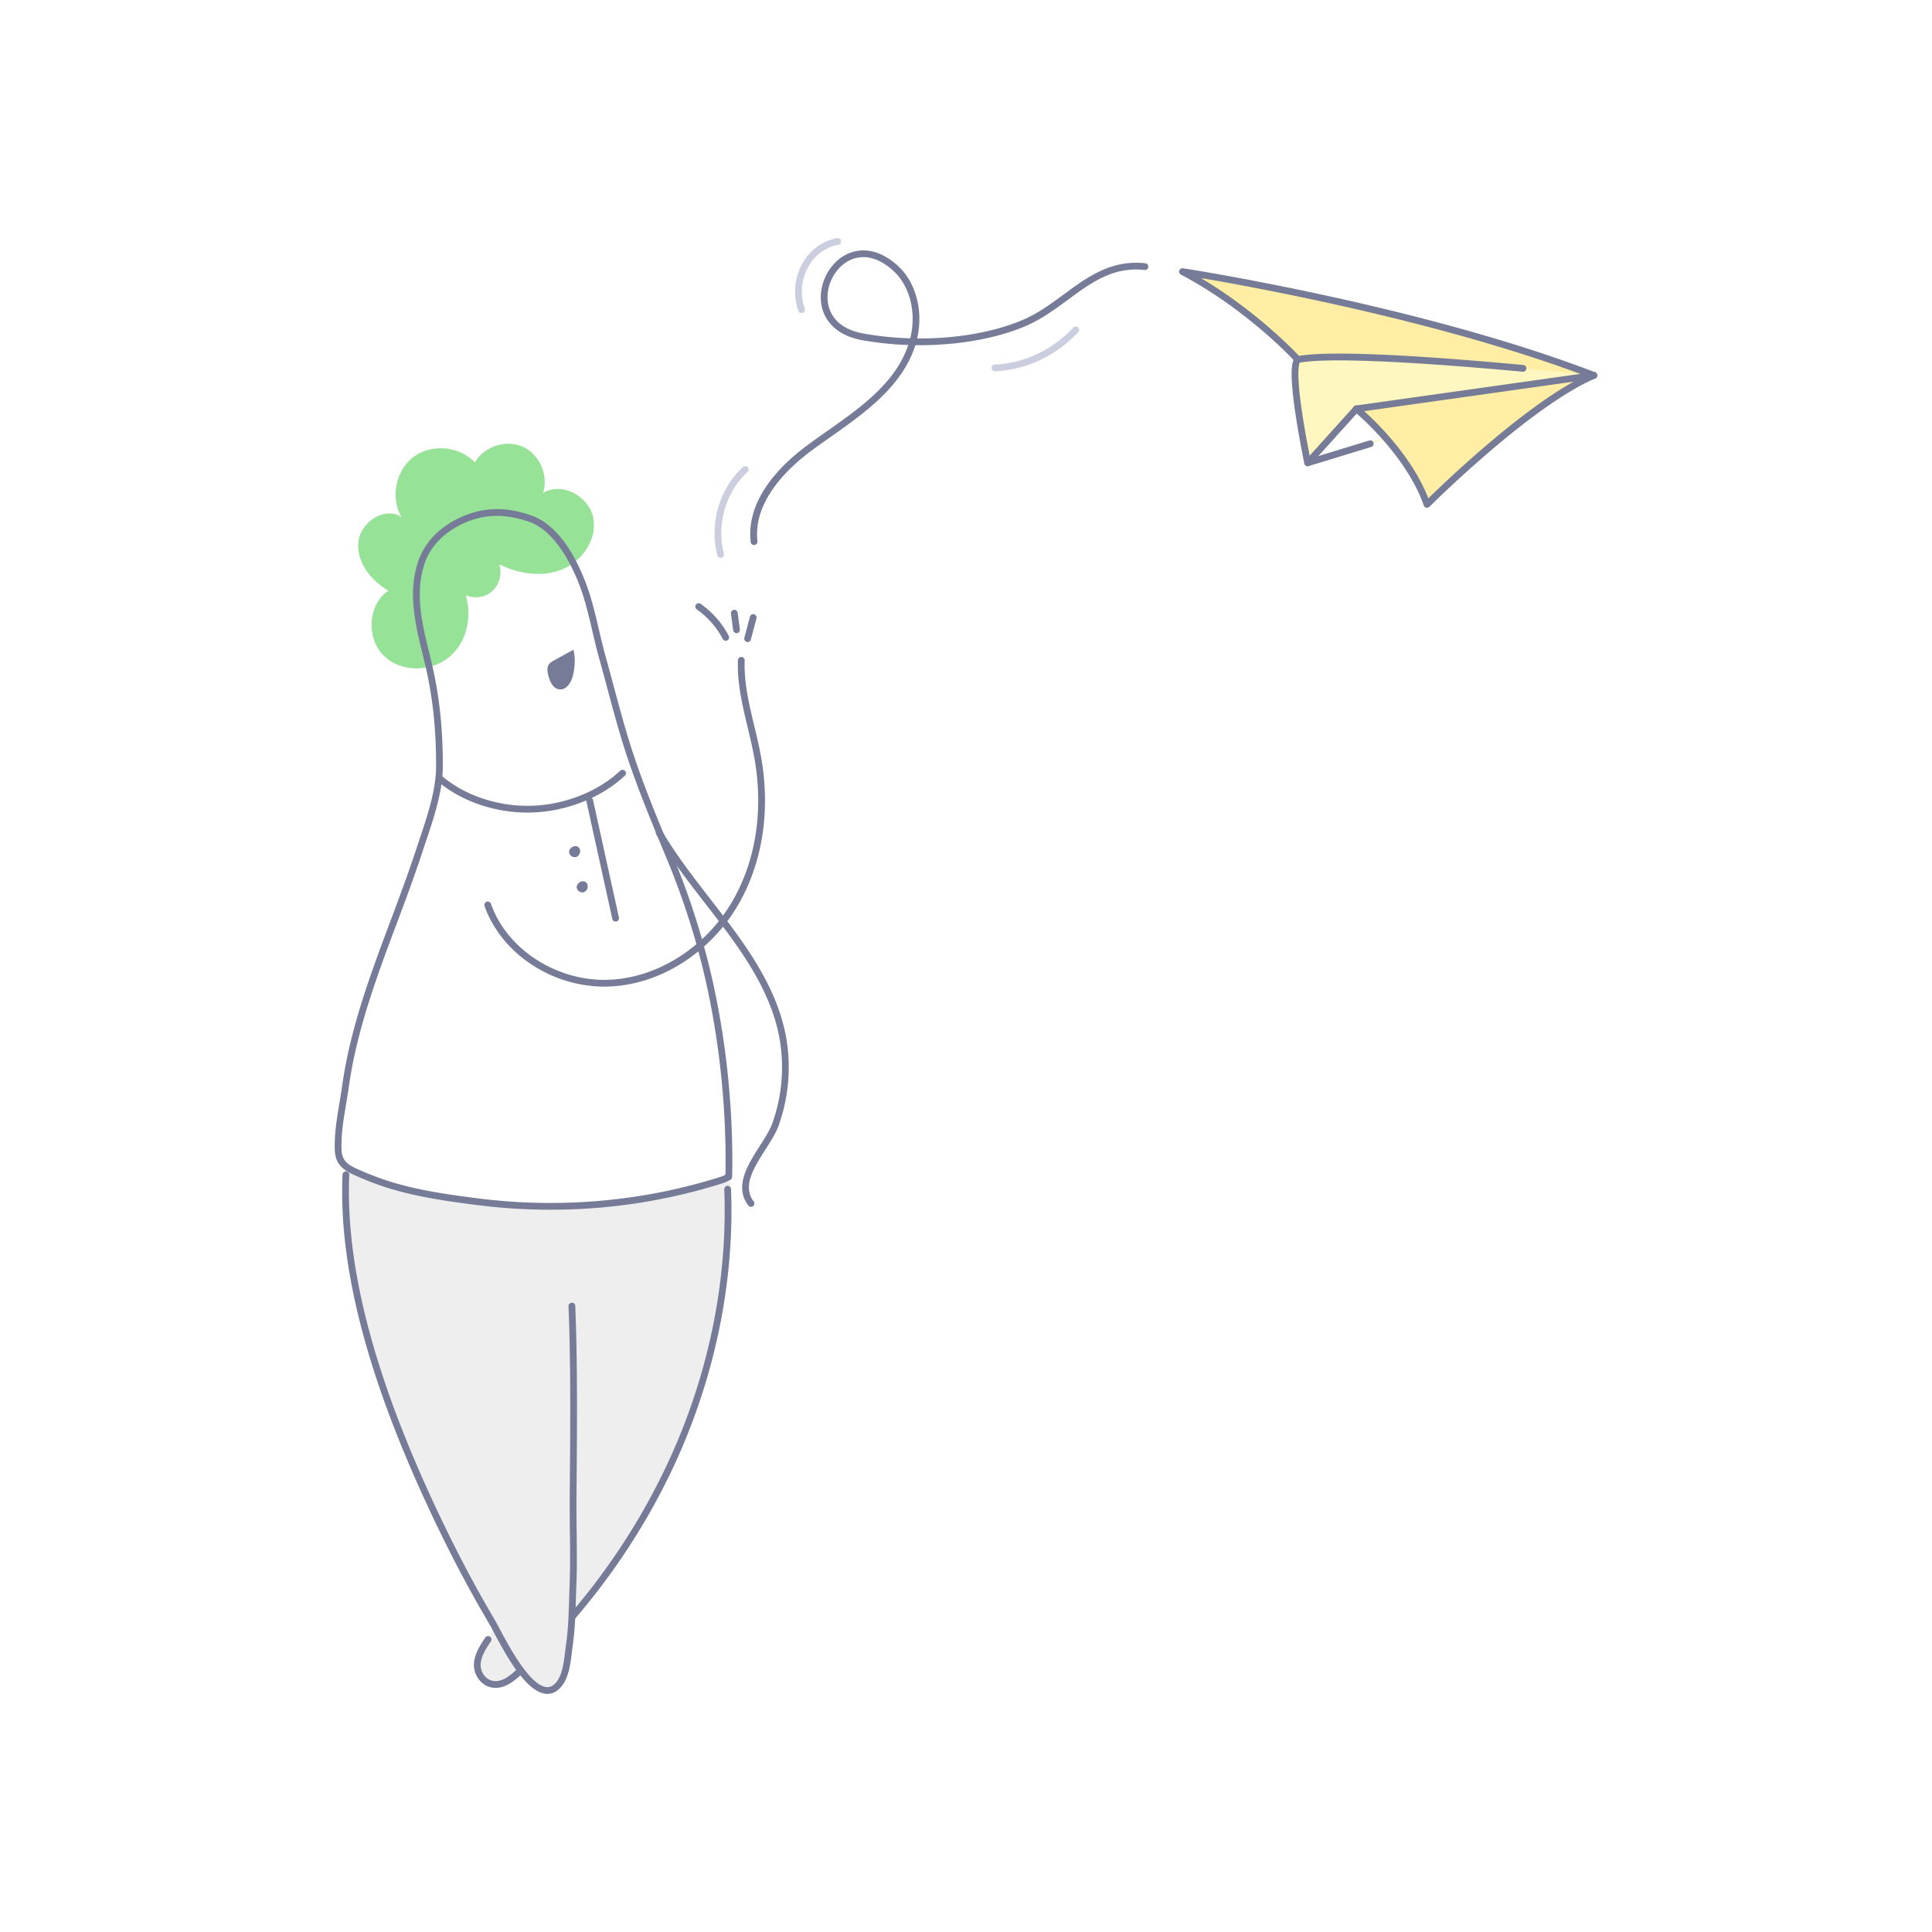<svg xmlns="http://www.w3.org/2000/svg" viewBox="0 0 2000 2000"><defs><style>.cls-1{fill:#fff;}.cls-2{fill:#eee;}.cls-3{fill:#767c97;}.cls-4{fill:#96e296;}.cls-5{fill:#fff7bf;}.cls-6{fill:#ffeea4;}.cls-7{fill:#cacede;}</style></defs><title>message-sending</title><g id="Calque_2" data-name="Calque 2"><g id="_1" data-name="1"><rect class="cls-1" width="2000" height="2000"/></g><g id="_2" data-name="2"><path class="cls-2" d="M754.6,1201.31c16,197-74.12,397.18-218.06,530-7.06,6.51-16,13.44-26.1,12-10.38-1.42-16.78-11.59-16.36-20.81s5.84-17.61,11.11-25.6l69.49-130.6-14.8-346.84Z"/><path class="cls-3" d="M513.13,1747.27a24.3,24.3,0,0,1-3.16-.21c-12.58-1.73-19.86-14-19.38-24.44s6.69-19.8,11.68-27.36a3.5,3.5,0,0,1,5.84,3.86c-4.75,7.19-10.14,15.35-10.53,23.82-.34,7.34,4.67,16,13.34,17.18s16.55-5,23.25-11.16c70.27-64.81,127-144.4,164.18-230.16s54.9-178.26,51.41-267.6a3.5,3.5,0,1,1,7-.27c3.53,90.38-14.44,184-52,270.65s-94.87,167.06-165.85,232.53C531.76,1740.71,523.19,1747.27,513.13,1747.27Z"/><path class="cls-2" d="M357.75,1194.15c-7.75,122.71,41.24,263.3,90.58,368.59,18.6,39.7,38.9,78.85,61.44,116.91,8,13.53,44.27,92.79,68.69,64.16,8.57-10.06,9.26-29,11-40.91,3-20.39,2.88-40.72,3.71-61.21,1.23-30.24-.09-60.74.14-91,.51-66.2,3.16-297.49.55-363.67Z"/><path class="cls-3" d="M566.76,1753.5a16.16,16.16,0,0,1-2-.11c-21-2.3-42.34-42.51-53.79-64.1-1.83-3.47-3.28-6.2-4.26-7.85-21.5-36.3-41.65-74.64-61.6-117.21-65-138.71-94.61-252.6-90.54-348.2a3.5,3.5,0,1,1,7,.3c-4,94.44,25.38,207.27,89.89,344.93,19.85,42.36,39.9,80.51,61.28,116.61,1.06,1.79,2.55,4.59,4.43,8.14,9.28,17.51,31,58.52,48.37,60.43,3.71.4,7.06-1.2,10.21-4.9,6.4-7.5,8-21.25,9.34-32.3.29-2.43.56-4.73.87-6.85,2.26-15.47,2.73-31.31,3.2-46.63.14-4.65.28-9.46.47-14.21.76-18.69.54-37.83.32-56.35-.13-11.33-.27-23-.18-34.56l.14-17.72c.49-59.26,1-120.53-1.38-180.72a3.5,3.5,0,0,1,7-.28c2.37,60.36,1.87,121.71,1.38,181l-.14,17.73c-.09,11.44.05,23.12.18,34.42.22,18.6.45,37.84-.32,56.71-.19,4.72-.34,9.51-.48,14.15-.47,15.51-1,31.55-3.27,47.42-.29,2-.56,4.28-.84,6.67-1.42,12-3.19,26.89-11,36C576.91,1751,572.09,1753.5,566.76,1753.5Z"/><path class="cls-1" d="M749.11,1220.87c-81.5,26.34-168.83,34-253.77,23.26-26.69-3.38-54.27-7.17-80.62-14.21a277.07,277.07,0,0,1-39.05-13.47c-13.21-5.75-24.85-9.52-25.56-25.67-1-21.78,4.59-44.93,7.6-66.49,11.88-84.92,50-163,76.37-243.77,8.85-27.06,20.77-58.15,20.85-86.84.09-33.5-2.6-66.59-9.82-99.37-4.19-19.06-9.72-37.86-12.42-57.19s-2.46-39.53,4.61-57.72c10.24-26.3,38.46-44.17,65.66-48.06,15.81-2.26,30.73.39,45.68,5.47,25.89,8.79,43.34,40.07,52.94,63.85,10.36,25.64,14.52,53.17,21.9,79.54,7.92,28.31,15,56.81,23.55,84.95,13,42.69,30.3,83.61,47.32,124.79a776.06,776.06,0,0,1,40.29,127.71,856,856,0,0,1,18.52,135.24q1.94,32.63,1.27,65.32Z"/><path class="cls-4" d="M614,535.52c-4.64-22.09-32.88-37.08-52-25.08,6.21-18.06-3.33-40.07-20.74-47.91s-40.22-.36-49.62,16.26c-15.78-17-44.69-19.72-63.33-5.89s-24.47,42.27-12.75,62.31c-17.32-11.41-42.72,5.55-44.62,26.2s13.14,39.62,31.11,50c-21.25,14.36-23.12,49.05-5,67.16s50.77,17.38,69.72.09c16.75-15.29,22-40.83,15.29-62.48,8.07,3.41,17.94,2.71,25.17-2.34a26.55,26.55,0,0,0,9.56-29.71c20.25,10,44.61,13.76,65.48,5.16S618.67,557.6,614,535.52Z"/><path class="cls-3" d="M569.69,1252.3a595.84,595.84,0,0,1-74.78-4.7c-26.51-3.35-54.6-7.22-81.1-14.3a281.06,281.06,0,0,1-39.54-13.64l-2.78-1.2c-12.41-5.31-24.12-10.33-24.88-27.53-.72-16.37,2.13-33.36,4.89-49.79,1-6,1.95-11.67,2.74-17.33,8.3-59.29,29.54-115.95,50.09-170.74,9-24.07,18.36-49,26.43-73.64q1.8-5.52,3.73-11.23c7.91-23.57,16.87-50.29,16.94-74.53.1-36.15-3.08-68.4-9.74-98.61-1.33-6.06-2.83-12.22-4.28-18.18-3.11-12.76-6.33-26-8.19-39.27-3.26-23.3-1.68-42.76,4.82-59.48,11.52-29.6,42.67-46.57,68.43-50.25,14.77-2.11,29.8-.33,47.29,5.61,15,5.11,36.82,20.68,55.06,65.86,6.89,17,11.12,35.08,15.2,52.51,2.12,9,4.31,18.39,6.83,27.4,2.88,10.29,5.69,20.77,8.41,30.9,4.76,17.75,9.68,36.1,15.12,54,12,39.45,28,78.14,43.52,115.56l3.69,8.91a782,782,0,0,1,40.46,128.29,861.49,861.49,0,0,1,18.61,135.8c1.29,21.81,1.72,43.87,1.27,65.59a3.51,3.51,0,0,1-1.93,3.06l-5.32,2.66a4.19,4.19,0,0,1-.49.2A588.69,588.69,0,0,1,569.69,1252.3ZM514.44,534a77,77,0,0,0-11,.78c-23.75,3.39-52.4,18.89-62.89,45.86-6.06,15.58-7.51,33.88-4.42,56,1.82,13,5,26,8.06,38.59,1.46,6,3,12.19,4.32,18.33,6.76,30.71,10,63.46,9.9,100.13-.07,25.37-9.22,52.66-17.3,76.74-1.27,3.79-2.52,7.52-3.72,11.17-8.11,24.84-17.47,49.79-26.52,73.93-20.42,54.44-41.53,110.73-49.71,169.24-.81,5.77-1.81,11.75-2.78,17.53-2.69,16.07-5.48,32.69-4.79,48.32.56,12.81,9,16.42,20.64,21.41l2.81,1.21a275.69,275.69,0,0,0,38.56,13.3c26.07,7,53.9,10.8,80.16,14.12,84.89,10.73,172,2.77,252-23L751,1216c.38-20.85-.06-42-1.3-62.92a854.32,854.32,0,0,0-18.45-134.68,774.1,774.1,0,0,0-40.1-127.14l-3.69-8.91c-15.56-37.58-31.65-76.43-43.75-116.2-5.47-18-10.41-36.39-15.18-54.19-2.72-10.12-5.52-20.58-8.39-30.83-2.57-9.16-4.77-18.59-6.91-27.7-4-17.17-8.18-34.93-14.87-51.48-7.79-19.3-24.76-53-50.82-61.85C535.46,536,524.7,534,514.44,534Zm234.67,686.84h0Z"/><path class="cls-3" d="M546.08,841.18c-34.54,0-69.08-12-93.13-32.55a3.5,3.5,0,1,1,4.55-5.32c23.76,20.29,58.4,31.81,92.69,30.81s68.63-14.54,91.86-36.22a3.5,3.5,0,1,1,4.78,5.12c-24.44,22.81-60.5,37.05-96.44,38.1C549,841.16,547.52,841.18,546.08,841.18Z"/><path class="cls-3" d="M637.27,954a3.51,3.51,0,0,1-3.41-2.75L607.07,829.61a3.5,3.5,0,1,1,6.83-1.5l26.79,121.64a3.5,3.5,0,0,1-2.66,4.17A3.92,3.92,0,0,1,637.27,954Z"/><path class="cls-3" d="M625.5,1021.37a138.14,138.14,0,0,1-73.43-21.72c-23.87-15.2-41.78-37.09-50.43-61.64a3.5,3.5,0,1,1,6.6-2.33c8.14,23.08,25,43.7,47.59,58.06,22.1,14.08,48.22,21.38,73.51,20.56,24.86-.8,50-8.78,72.71-23.08a169.3,169.3,0,0,0,54.25-55.13C782,893.8,790.73,840.18,781,785.1c-1.9-10.67-4.49-21.5-7-32-5.41-22.58-11-45.92-10.11-69.64a3.5,3.5,0,1,1,7,.26c-.86,22.76,4.63,45.63,9.93,67.74,2.54,10.58,5.16,21.51,7.09,32.39,10.08,56.76,1,112.1-25.56,155.84a176.47,176.47,0,0,1-56.5,57.43c-23.76,15-50.11,23.31-76.21,24.15C628.22,1021.34,626.86,1021.37,625.5,1021.37Z"/><path class="cls-3" d="M751.3,663.32a3.51,3.51,0,0,1-3.1-1.88,86.45,86.45,0,0,0-27-30.66,3.5,3.5,0,0,1,4-5.74,93.63,93.63,0,0,1,29.18,33.15,3.5,3.5,0,0,1-3.1,5.13Z"/><path class="cls-3" d="M762.46,655.46a3.51,3.51,0,0,1-3.47-3l-2.3-17.26a3.5,3.5,0,0,1,6.94-.92l2.3,17.26a3.5,3.5,0,0,1-3,3.93A3.55,3.55,0,0,1,762.46,655.46Z"/><path class="cls-3" d="M773.93,664.67a3.46,3.46,0,0,1-.89-.12,3.5,3.5,0,0,1-2.5-4.27l5.76-21.86a3.5,3.5,0,1,1,6.77,1.78l-5.76,21.86A3.5,3.5,0,0,1,773.93,664.67Z"/><path class="cls-3" d="M592.53,701.24c2.58-8.53,3.44-19.91,1.05-28.65l-20.1,11.08c-2,1.1-4,2.25-5.31,4.12-1.86,2.7-1.69,6.3-1,9.51,1.43,6.74,4.93,16.87,13.45,16.39C586.83,713.34,590.92,706.56,592.53,701.24Z"/><path class="cls-3" d="M593.77,876.21c-2.87.91-5.34,3.73-4.44,7a6,6,0,0,0,7.41,3.87,6.5,6.5,0,0,0,3.43-8.16C599,876.06,596.23,875.44,593.77,876.21Z"/><path class="cls-3" d="M601.64,912.65c-2.87.91-5.34,3.72-4.45,7a5.94,5.94,0,0,0,7.41,3.87,6.48,6.48,0,0,0,3.43-8.15C606.84,912.49,604.09,911.87,601.64,912.65Z"/><path class="cls-3" d="M777.49,1249.32a3.51,3.51,0,0,1-2.78-1.36c-15-19.56-.74-42,11.88-61.79,5.39-8.45,10.48-16.42,13-23.56a172.39,172.39,0,0,0,7.35-87.71C797.4,1022.2,763.15,978,730,935.2c-17.76-22.93-36.13-46.65-50.74-71.62a3.5,3.5,0,0,1,6-3.54c14.38,24.58,32.61,48.12,50.24,70.88,33.64,43.43,68.43,88.34,78.26,142.73a179.31,179.31,0,0,1-7.64,91.29c-2.78,7.89-8.08,16.2-13.69,25-11.94,18.72-24.28,38.09-12.23,53.75a3.49,3.49,0,0,1-2.77,5.63Z"/><path class="cls-5" d="M1650,388.62s-285.78-36.79-306.54-16.45c-10.31,10.09,10.25,107,10.25,107Z"/><path class="cls-1" d="M1650,388.62l-245.87,34.64-50.42,55.87S1492.76,431.48,1650,388.62Z"/><path class="cls-6" d="M1650,388.62s-250.14-27.53-306.54-16.45c0,0-48.57-53.62-119.36-91C1224.1,281.16,1465.84,318,1650,388.62Z"/><path class="cls-3" d="M1576.45,384.78l-.32,0c-70.78-6.54-195-16.42-232-9.16a3.5,3.5,0,0,1-1.35-6.87c36-7.05,147.09,1,234,9.06a3.5,3.5,0,0,1-.32,7Z"/><path class="cls-3" d="M1650,392.12a3.63,3.63,0,0,1-1.25-.23c-151.51-58.07-344.32-93.63-405.59-104.06,61.09,36.23,102.44,81.49,102.89,82a3.5,3.5,0,1,1-5.18,4.7c-.49-.54-49-53.62-118.41-90.27a3.5,3.5,0,0,1,2.16-6.55c2.43.36,244.24,37.74,426.63,107.65a3.5,3.5,0,0,1-1.25,6.77Z"/><path class="cls-6" d="M1650,388.62l-245.87,34.64s53.9,44,73.1,98.88C1477.23,522.14,1582.73,416.94,1650,388.62Z"/><path class="cls-3" d="M1477.23,525.64a3.39,3.39,0,0,1-.78-.09,3.51,3.51,0,0,1-2.53-2.25c-18.65-53.34-71.47-96.9-72-97.33a3.5,3.5,0,0,1,1.73-6.18l245.86-34.64a3.5,3.5,0,0,1,1.85,6.69c-27.18,11.44-65.45,38-110.69,76.82-34.29,29.41-60.71,55.7-61,56A3.52,3.52,0,0,1,1477.23,525.64Zm-65-100c14.13,12.7,49.7,47.56,66.39,90.2,17.82-17.42,91.57-87.93,150.35-120.74Z"/><path class="cls-3" d="M1353.71,482.63a3.47,3.47,0,0,1-3.42-2.77c-.06-.24-5.21-24.61-9-49.9-7.07-46.74-3.85-56.77-.25-60.3a3.5,3.5,0,0,1,4.9,5c-.53.51-5,6.43,2.26,54.22,2.92,19.27,6.61,38,8.19,45.77l61.3-18.72a3.5,3.5,0,0,1,2,6.69l-65,19.85A3.55,3.55,0,0,1,1353.71,482.63Z"/><path class="cls-3" d="M1353.71,482.63a3.47,3.47,0,0,1-2.35-.9,3.51,3.51,0,0,1-.25-4.94l50.43-55.88a3.5,3.5,0,1,1,5.19,4.69l-50.42,55.88A3.52,3.52,0,0,1,1353.71,482.63Z"/><path class="cls-3" d="M780.58,564.18a3.49,3.49,0,0,1-3.47-3.1c-2.13-18.68,3-37.58,15.24-56.19,9.8-14.91,23.89-29.31,41.88-42.81,7-5.25,14.24-10.35,21.91-15.76,34.84-24.53,70.84-49.88,84.1-89.16a336.59,336.59,0,0,1-47.75-5c-23.83-4.28-39.25-17.93-42.3-37.45-3.1-19.76,7.68-41.62,25.06-50.86,17-9,36.94-4.77,54.66,11.72,18.5,17.21,26,46.66,19.54,74.79,39.35.33,78-6.13,108.21-18.71,16.13-6.7,30.2-17,43.8-27.07,24-17.66,48.81-35.93,84-32.07a3.5,3.5,0,1,1-.76,6.95c-32.43-3.55-55.07,13.12-79.05,30.76-13.94,10.26-28.35,20.87-45.27,27.9-31.53,13.1-71.87,19.73-112.8,19.21-13.45,42.66-52.7,70.3-87.37,94.72-7.62,5.37-14.83,10.44-21.74,15.63-22.33,16.75-59.09,51.06-54.37,92.6a3.51,3.51,0,0,1-3.08,3.88Zm113.2-298A32.16,32.16,0,0,0,878.54,270c-14.88,7.9-24.09,26.65-21.44,43.6,1.51,9.63,8.28,26.55,36.63,31.64a330.62,330.62,0,0,0,48.55,5c6.54-26.18-.13-53.71-17.14-69.53C914.8,271.07,904.05,266.16,893.78,266.16Z"/><path class="cls-7" d="M829.72,324.08a3.5,3.5,0,0,1-3.3-2.31A60,60,0,0,1,831,272.1c7.95-13.78,20.53-22.85,35.44-25.54a3.5,3.5,0,1,1,1.25,6.88c-12.85,2.33-23.72,10.2-30.62,22.15a52.87,52.87,0,0,0-4,43.81,3.49,3.49,0,0,1-3.29,4.68Z"/><path class="cls-7" d="M746,577.52a3.5,3.5,0,0,1-3.38-2.61c-8.53-32.48,2.1-69.21,26.46-91.4a3.5,3.5,0,1,1,4.72,5.18c-22.49,20.48-32.3,54.41-24.41,84.44a3.51,3.51,0,0,1-2.5,4.28A3.8,3.8,0,0,1,746,577.52Z"/><path class="cls-7" d="M1030,384.35a3.5,3.5,0,0,1-.15-7c30.36-1.34,59.21-14.92,81.26-38.25a3.5,3.5,0,0,1,5.09,4.81c-23.3,24.65-53.86,39-86,40.43Z"/></g></g></svg>